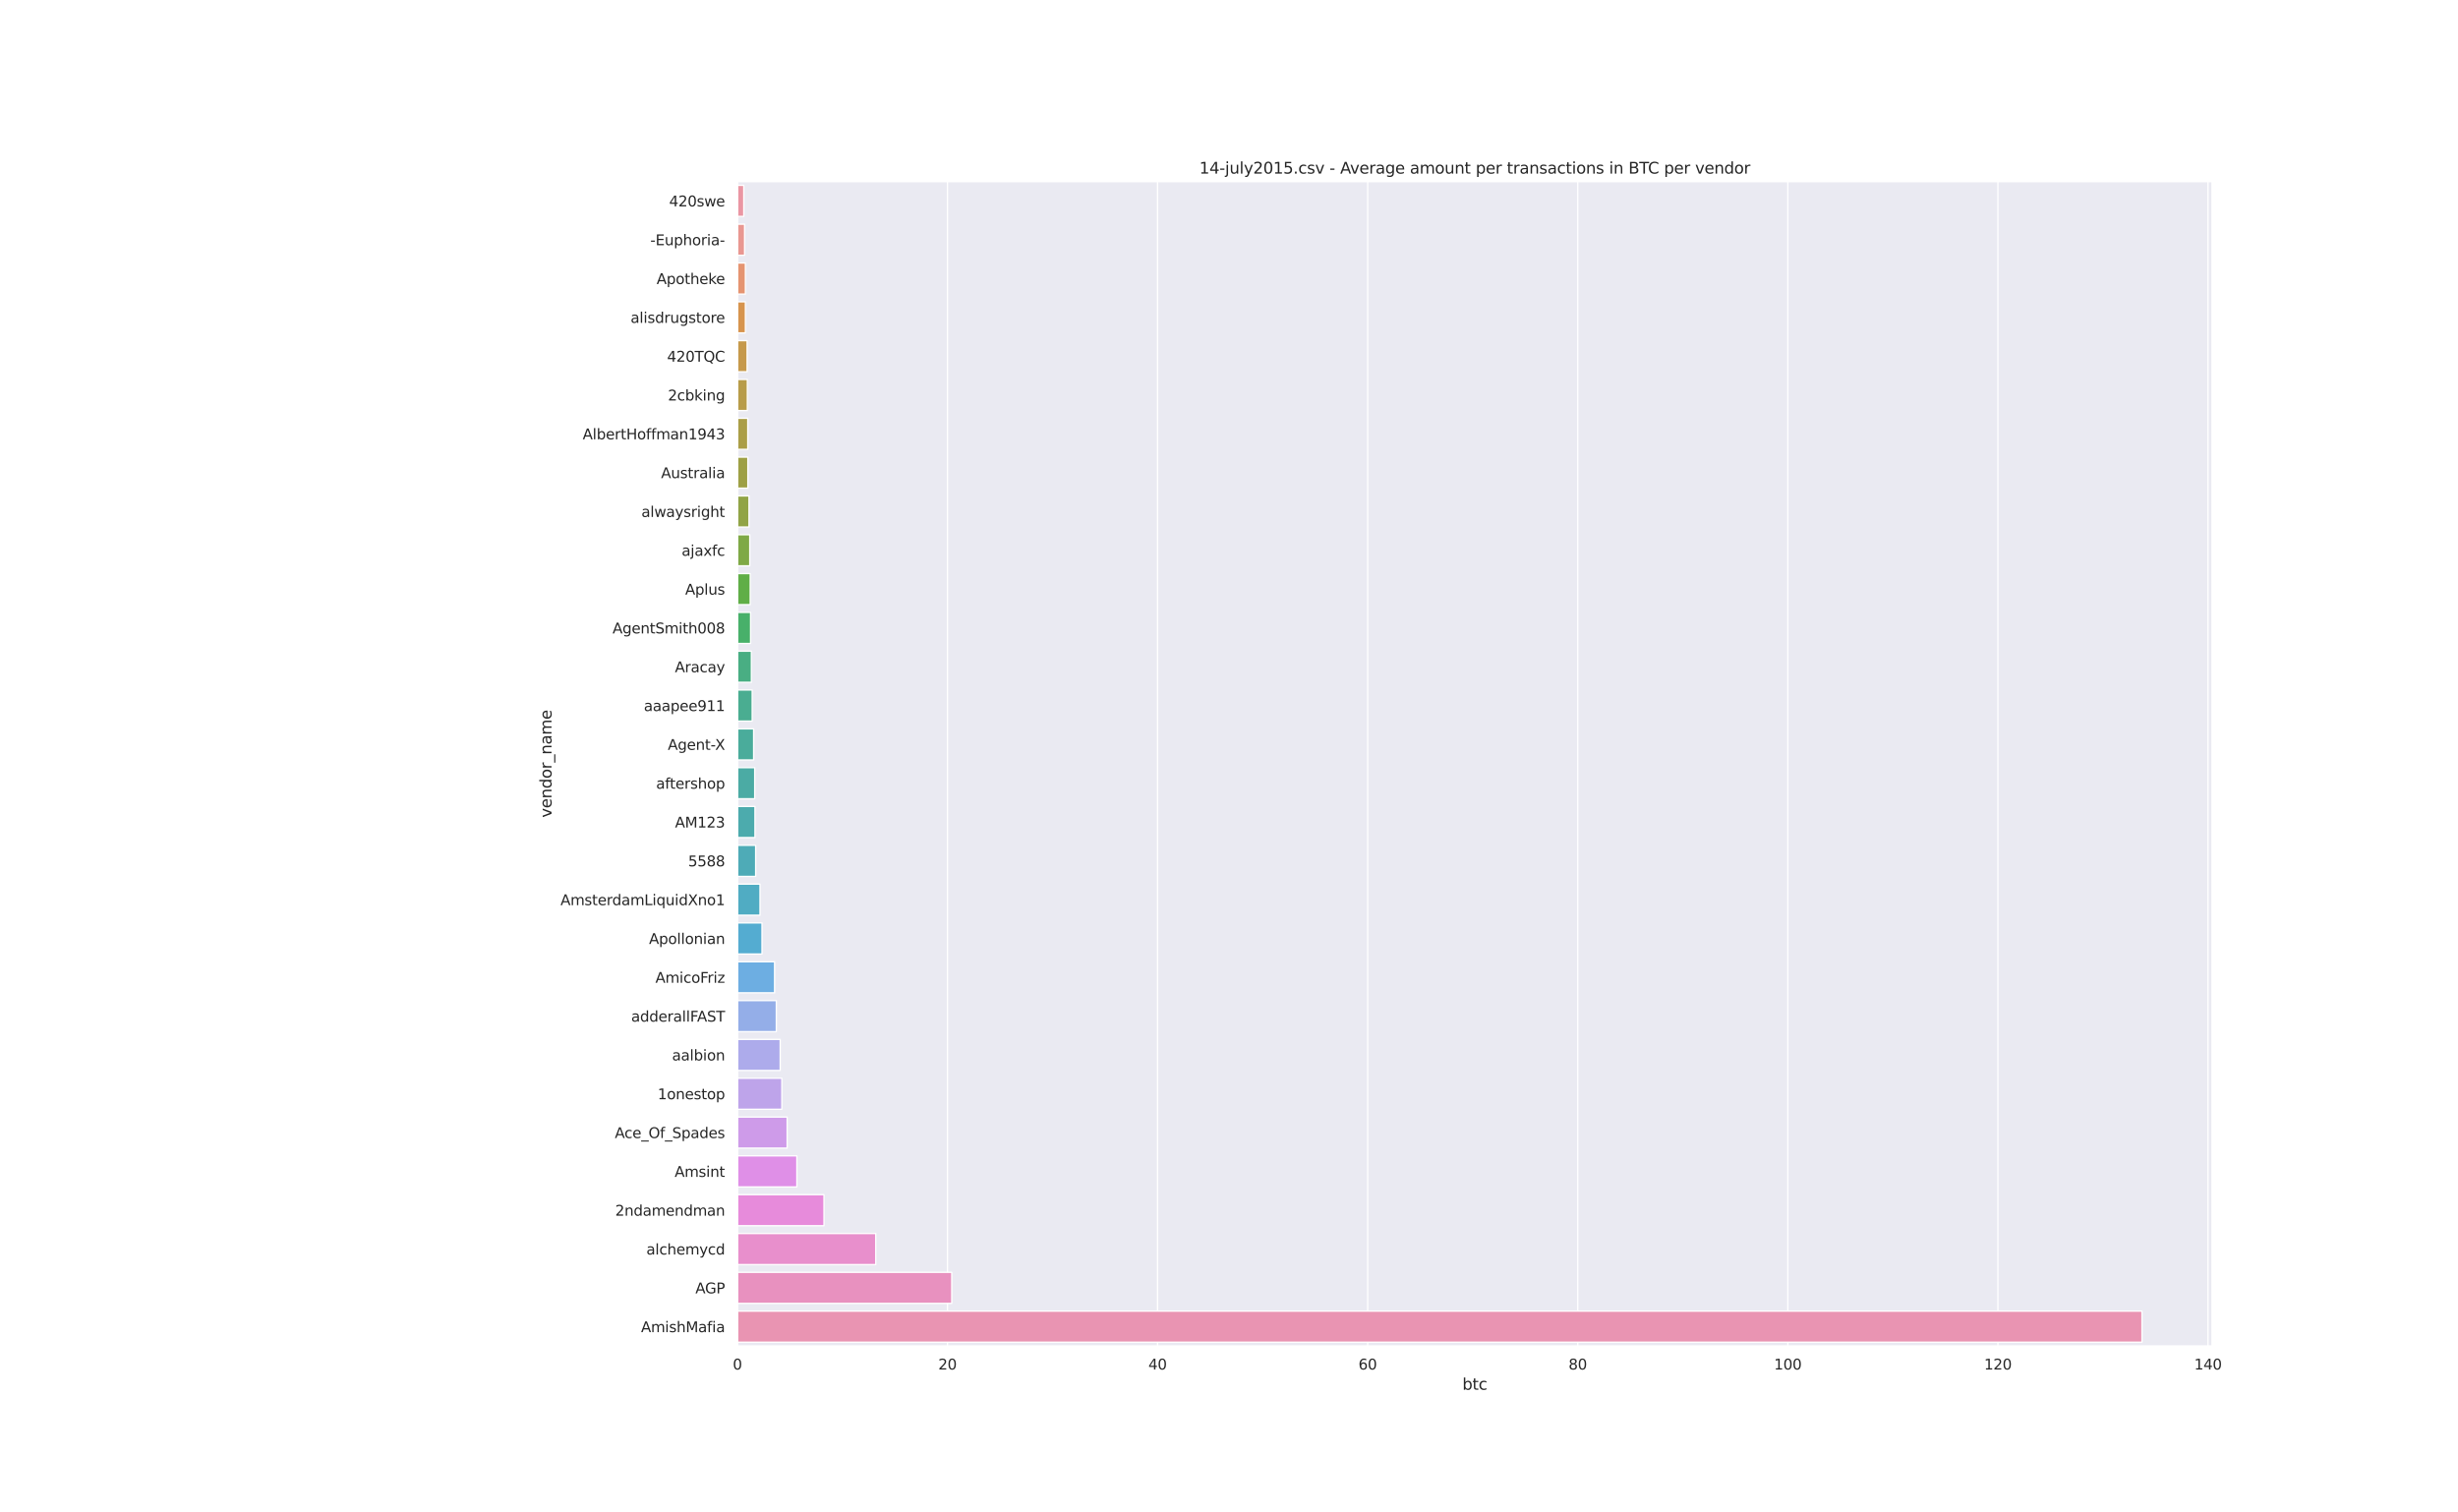 <?xml version="1.0" encoding="utf-8" standalone="no"?>
<!DOCTYPE svg PUBLIC "-//W3C//DTD SVG 1.1//EN"
  "http://www.w3.org/Graphics/SVG/1.1/DTD/svg11.dtd">
<svg height="1152pt" version="1.1" viewBox="0 0 1872 1152" width="1872pt" xmlns="http://www.w3.org/2000/svg" xmlns:xlink="http://www.w3.org/1999/xlink">
 <defs>
  <style type="text/css">*{stroke-linecap:butt;stroke-linejoin:round;}</style>
 </defs>
 <g id="figure_1">
  <g id="patch_1">
   <path d="M 0 1152 
L 1872 1152 
L 1872 0 
L 0 0 
z
" style="fill:#ffffff;"/>
  </g>
  <g id="axes_1">
   <g id="patch_2">
    <path d="M 561.6 1025.28 
L 1684.8 1025.28 
L 1684.8 138.24 
L 561.6 138.24 
z
" style="fill:#eaeaf2;"/>
   </g>
   <g id="matplotlib.axis_1">
    <g id="xtick_1">
     <g id="line2d_1">
      <path clip-path="url(#pe1f7f7bd85)" d="M 561.6 1025.28 
L 561.6 138.24 
" style="fill:none;stroke:#ffffff;stroke-linecap:round;"/>
     </g>
     <g id="text_1">
      <!-- 0 -->
      <g style="fill:#262626;" transform="translate(558.101 1043.138)scale(0.11 -0.11)">
       <defs>
        <path d="M 2034 4250 
Q 1547 4250 1301 3770 
Q 1056 3291 1056 2328 
Q 1056 1369 1301 889 
Q 1547 409 2034 409 
Q 2525 409 2770 889 
Q 3016 1369 3016 2328 
Q 3016 3291 2770 3770 
Q 2525 4250 2034 4250 
z
M 2034 4750 
Q 2819 4750 3233 4129 
Q 3647 3509 3647 2328 
Q 3647 1150 3233 529 
Q 2819 -91 2034 -91 
Q 1250 -91 836 529 
Q 422 1150 422 2328 
Q 422 3509 836 4129 
Q 1250 4750 2034 4750 
z
" id="DejaVuSans-30" transform="scale(0.016)"/>
       </defs>
       <use xlink:href="#DejaVuSans-30"/>
      </g>
     </g>
    </g>
    <g id="xtick_2">
     <g id="line2d_2">
      <path clip-path="url(#pe1f7f7bd85)" d="M 721.601 1025.28 
L 721.601 138.24 
" style="fill:none;stroke:#ffffff;stroke-linecap:round;"/>
     </g>
     <g id="text_2">
      <!-- 20 -->
      <g style="fill:#262626;" transform="translate(714.602 1043.138)scale(0.11 -0.11)">
       <defs>
        <path d="M 1228 531 
L 3431 531 
L 3431 0 
L 469 0 
L 469 531 
Q 828 903 1448 1529 
Q 2069 2156 2228 2338 
Q 2531 2678 2651 2914 
Q 2772 3150 2772 3378 
Q 2772 3750 2511 3984 
Q 2250 4219 1831 4219 
Q 1534 4219 1204 4116 
Q 875 4013 500 3803 
L 500 4441 
Q 881 4594 1212 4672 
Q 1544 4750 1819 4750 
Q 2544 4750 2975 4387 
Q 3406 4025 3406 3419 
Q 3406 3131 3298 2873 
Q 3191 2616 2906 2266 
Q 2828 2175 2409 1742 
Q 1991 1309 1228 531 
z
" id="DejaVuSans-32" transform="scale(0.016)"/>
       </defs>
       <use xlink:href="#DejaVuSans-32"/>
       <use x="63.623" xlink:href="#DejaVuSans-30"/>
      </g>
     </g>
    </g>
    <g id="xtick_3">
     <g id="line2d_3">
      <path clip-path="url(#pe1f7f7bd85)" d="M 881.601 1025.28 
L 881.601 138.24 
" style="fill:none;stroke:#ffffff;stroke-linecap:round;"/>
     </g>
     <g id="text_3">
      <!-- 40 -->
      <g style="fill:#262626;" transform="translate(874.603 1043.138)scale(0.11 -0.11)">
       <defs>
        <path d="M 2419 4116 
L 825 1625 
L 2419 1625 
L 2419 4116 
z
M 2253 4666 
L 3047 4666 
L 3047 1625 
L 3713 1625 
L 3713 1100 
L 3047 1100 
L 3047 0 
L 2419 0 
L 2419 1100 
L 313 1100 
L 313 1709 
L 2253 4666 
z
" id="DejaVuSans-34" transform="scale(0.016)"/>
       </defs>
       <use xlink:href="#DejaVuSans-34"/>
       <use x="63.623" xlink:href="#DejaVuSans-30"/>
      </g>
     </g>
    </g>
    <g id="xtick_4">
     <g id="line2d_4">
      <path clip-path="url(#pe1f7f7bd85)" d="M 1041.602 1025.28 
L 1041.602 138.24 
" style="fill:none;stroke:#ffffff;stroke-linecap:round;"/>
     </g>
     <g id="text_4">
      <!-- 60 -->
      <g style="fill:#262626;" transform="translate(1034.603 1043.138)scale(0.11 -0.11)">
       <defs>
        <path d="M 2113 2584 
Q 1688 2584 1439 2293 
Q 1191 2003 1191 1497 
Q 1191 994 1439 701 
Q 1688 409 2113 409 
Q 2538 409 2786 701 
Q 3034 994 3034 1497 
Q 3034 2003 2786 2293 
Q 2538 2584 2113 2584 
z
M 3366 4563 
L 3366 3988 
Q 3128 4100 2886 4159 
Q 2644 4219 2406 4219 
Q 1781 4219 1451 3797 
Q 1122 3375 1075 2522 
Q 1259 2794 1537 2939 
Q 1816 3084 2150 3084 
Q 2853 3084 3261 2657 
Q 3669 2231 3669 1497 
Q 3669 778 3244 343 
Q 2819 -91 2113 -91 
Q 1303 -91 875 529 
Q 447 1150 447 2328 
Q 447 3434 972 4092 
Q 1497 4750 2381 4750 
Q 2619 4750 2861 4703 
Q 3103 4656 3366 4563 
z
" id="DejaVuSans-36" transform="scale(0.016)"/>
       </defs>
       <use xlink:href="#DejaVuSans-36"/>
       <use x="63.623" xlink:href="#DejaVuSans-30"/>
      </g>
     </g>
    </g>
    <g id="xtick_5">
     <g id="line2d_5">
      <path clip-path="url(#pe1f7f7bd85)" d="M 1201.603 1025.28 
L 1201.603 138.24 
" style="fill:none;stroke:#ffffff;stroke-linecap:round;"/>
     </g>
     <g id="text_5">
      <!-- 80 -->
      <g style="fill:#262626;" transform="translate(1194.604 1043.138)scale(0.11 -0.11)">
       <defs>
        <path d="M 2034 2216 
Q 1584 2216 1326 1975 
Q 1069 1734 1069 1313 
Q 1069 891 1326 650 
Q 1584 409 2034 409 
Q 2484 409 2743 651 
Q 3003 894 3003 1313 
Q 3003 1734 2745 1975 
Q 2488 2216 2034 2216 
z
M 1403 2484 
Q 997 2584 770 2862 
Q 544 3141 544 3541 
Q 544 4100 942 4425 
Q 1341 4750 2034 4750 
Q 2731 4750 3128 4425 
Q 3525 4100 3525 3541 
Q 3525 3141 3298 2862 
Q 3072 2584 2669 2484 
Q 3125 2378 3379 2068 
Q 3634 1759 3634 1313 
Q 3634 634 3220 271 
Q 2806 -91 2034 -91 
Q 1263 -91 848 271 
Q 434 634 434 1313 
Q 434 1759 690 2068 
Q 947 2378 1403 2484 
z
M 1172 3481 
Q 1172 3119 1398 2916 
Q 1625 2713 2034 2713 
Q 2441 2713 2670 2916 
Q 2900 3119 2900 3481 
Q 2900 3844 2670 4047 
Q 2441 4250 2034 4250 
Q 1625 4250 1398 4047 
Q 1172 3844 1172 3481 
z
" id="DejaVuSans-38" transform="scale(0.016)"/>
       </defs>
       <use xlink:href="#DejaVuSans-38"/>
       <use x="63.623" xlink:href="#DejaVuSans-30"/>
      </g>
     </g>
    </g>
    <g id="xtick_6">
     <g id="line2d_6">
      <path clip-path="url(#pe1f7f7bd85)" d="M 1361.604 1025.28 
L 1361.604 138.24 
" style="fill:none;stroke:#ffffff;stroke-linecap:round;"/>
     </g>
     <g id="text_6">
      <!-- 100 -->
      <g style="fill:#262626;" transform="translate(1351.105 1043.138)scale(0.11 -0.11)">
       <defs>
        <path d="M 794 531 
L 1825 531 
L 1825 4091 
L 703 3866 
L 703 4441 
L 1819 4666 
L 2450 4666 
L 2450 531 
L 3481 531 
L 3481 0 
L 794 0 
L 794 531 
z
" id="DejaVuSans-31" transform="scale(0.016)"/>
       </defs>
       <use xlink:href="#DejaVuSans-31"/>
       <use x="63.623" xlink:href="#DejaVuSans-30"/>
       <use x="127.246" xlink:href="#DejaVuSans-30"/>
      </g>
     </g>
    </g>
    <g id="xtick_7">
     <g id="line2d_7">
      <path clip-path="url(#pe1f7f7bd85)" d="M 1521.604 1025.28 
L 1521.604 138.24 
" style="fill:none;stroke:#ffffff;stroke-linecap:round;"/>
     </g>
     <g id="text_7">
      <!-- 120 -->
      <g style="fill:#262626;" transform="translate(1511.106 1043.138)scale(0.11 -0.11)">
       <use xlink:href="#DejaVuSans-31"/>
       <use x="63.623" xlink:href="#DejaVuSans-32"/>
       <use x="127.246" xlink:href="#DejaVuSans-30"/>
      </g>
     </g>
    </g>
    <g id="xtick_8">
     <g id="line2d_8">
      <path clip-path="url(#pe1f7f7bd85)" d="M 1681.605 1025.28 
L 1681.605 138.24 
" style="fill:none;stroke:#ffffff;stroke-linecap:round;"/>
     </g>
     <g id="text_8">
      <!-- 140 -->
      <g style="fill:#262626;" transform="translate(1671.107 1043.138)scale(0.11 -0.11)">
       <use xlink:href="#DejaVuSans-31"/>
       <use x="63.623" xlink:href="#DejaVuSans-34"/>
       <use x="127.246" xlink:href="#DejaVuSans-30"/>
      </g>
     </g>
    </g>
    <g id="text_9">
     <!-- btc -->
     <g style="fill:#262626;" transform="translate(1113.74 1058.544)scale(0.12 -0.12)">
      <defs>
       <path d="M 3116 1747 
Q 3116 2381 2855 2742 
Q 2594 3103 2138 3103 
Q 1681 3103 1420 2742 
Q 1159 2381 1159 1747 
Q 1159 1113 1420 752 
Q 1681 391 2138 391 
Q 2594 391 2855 752 
Q 3116 1113 3116 1747 
z
M 1159 2969 
Q 1341 3281 1617 3432 
Q 1894 3584 2278 3584 
Q 2916 3584 3314 3078 
Q 3713 2572 3713 1747 
Q 3713 922 3314 415 
Q 2916 -91 2278 -91 
Q 1894 -91 1617 61 
Q 1341 213 1159 525 
L 1159 0 
L 581 0 
L 581 4863 
L 1159 4863 
L 1159 2969 
z
" id="DejaVuSans-62" transform="scale(0.016)"/>
       <path d="M 1172 4494 
L 1172 3500 
L 2356 3500 
L 2356 3053 
L 1172 3053 
L 1172 1153 
Q 1172 725 1289 603 
Q 1406 481 1766 481 
L 2356 481 
L 2356 0 
L 1766 0 
Q 1100 0 847 248 
Q 594 497 594 1153 
L 594 3053 
L 172 3053 
L 172 3500 
L 594 3500 
L 594 4494 
L 1172 4494 
z
" id="DejaVuSans-74" transform="scale(0.016)"/>
       <path d="M 3122 3366 
L 3122 2828 
Q 2878 2963 2633 3030 
Q 2388 3097 2138 3097 
Q 1578 3097 1268 2742 
Q 959 2388 959 1747 
Q 959 1106 1268 751 
Q 1578 397 2138 397 
Q 2388 397 2633 464 
Q 2878 531 3122 666 
L 3122 134 
Q 2881 22 2623 -34 
Q 2366 -91 2075 -91 
Q 1284 -91 818 406 
Q 353 903 353 1747 
Q 353 2603 823 3093 
Q 1294 3584 2113 3584 
Q 2378 3584 2631 3529 
Q 2884 3475 3122 3366 
z
" id="DejaVuSans-63" transform="scale(0.016)"/>
      </defs>
      <use xlink:href="#DejaVuSans-62"/>
      <use x="63.477" xlink:href="#DejaVuSans-74"/>
      <use x="102.686" xlink:href="#DejaVuSans-63"/>
     </g>
    </g>
   </g>
   <g id="matplotlib.axis_2">
    <g id="ytick_1">
     <g id="text_10">
      <!-- 420swe -->
      <g style="fill:#262626;" transform="translate(509.609 157.203)scale(0.11 -0.11)">
       <defs>
        <path d="M 2834 3397 
L 2834 2853 
Q 2591 2978 2328 3040 
Q 2066 3103 1784 3103 
Q 1356 3103 1142 2972 
Q 928 2841 928 2578 
Q 928 2378 1081 2264 
Q 1234 2150 1697 2047 
L 1894 2003 
Q 2506 1872 2764 1633 
Q 3022 1394 3022 966 
Q 3022 478 2636 193 
Q 2250 -91 1575 -91 
Q 1294 -91 989 -36 
Q 684 19 347 128 
L 347 722 
Q 666 556 975 473 
Q 1284 391 1588 391 
Q 1994 391 2212 530 
Q 2431 669 2431 922 
Q 2431 1156 2273 1281 
Q 2116 1406 1581 1522 
L 1381 1569 
Q 847 1681 609 1914 
Q 372 2147 372 2553 
Q 372 3047 722 3315 
Q 1072 3584 1716 3584 
Q 2034 3584 2315 3537 
Q 2597 3491 2834 3397 
z
" id="DejaVuSans-73" transform="scale(0.016)"/>
        <path d="M 269 3500 
L 844 3500 
L 1563 769 
L 2278 3500 
L 2956 3500 
L 3675 769 
L 4391 3500 
L 4966 3500 
L 4050 0 
L 3372 0 
L 2619 2869 
L 1863 0 
L 1184 0 
L 269 3500 
z
" id="DejaVuSans-77" transform="scale(0.016)"/>
        <path d="M 3597 1894 
L 3597 1613 
L 953 1613 
Q 991 1019 1311 708 
Q 1631 397 2203 397 
Q 2534 397 2845 478 
Q 3156 559 3463 722 
L 3463 178 
Q 3153 47 2828 -22 
Q 2503 -91 2169 -91 
Q 1331 -91 842 396 
Q 353 884 353 1716 
Q 353 2575 817 3079 
Q 1281 3584 2069 3584 
Q 2775 3584 3186 3129 
Q 3597 2675 3597 1894 
z
M 3022 2063 
Q 3016 2534 2758 2815 
Q 2500 3097 2075 3097 
Q 1594 3097 1305 2825 
Q 1016 2553 972 2059 
L 3022 2063 
z
" id="DejaVuSans-65" transform="scale(0.016)"/>
       </defs>
       <use xlink:href="#DejaVuSans-34"/>
       <use x="63.623" xlink:href="#DejaVuSans-32"/>
       <use x="127.246" xlink:href="#DejaVuSans-30"/>
       <use x="190.869" xlink:href="#DejaVuSans-73"/>
       <use x="242.969" xlink:href="#DejaVuSans-77"/>
       <use x="324.756" xlink:href="#DejaVuSans-65"/>
      </g>
     </g>
    </g>
    <g id="ytick_2">
     <g id="text_11">
      <!-- -Euphoria- -->
      <g style="fill:#262626;" transform="translate(495.237 186.771)scale(0.11 -0.11)">
       <defs>
        <path d="M 313 2009 
L 1997 2009 
L 1997 1497 
L 313 1497 
L 313 2009 
z
" id="DejaVuSans-2d" transform="scale(0.016)"/>
        <path d="M 628 4666 
L 3578 4666 
L 3578 4134 
L 1259 4134 
L 1259 2753 
L 3481 2753 
L 3481 2222 
L 1259 2222 
L 1259 531 
L 3634 531 
L 3634 0 
L 628 0 
L 628 4666 
z
" id="DejaVuSans-45" transform="scale(0.016)"/>
        <path d="M 544 1381 
L 544 3500 
L 1119 3500 
L 1119 1403 
Q 1119 906 1312 657 
Q 1506 409 1894 409 
Q 2359 409 2629 706 
Q 2900 1003 2900 1516 
L 2900 3500 
L 3475 3500 
L 3475 0 
L 2900 0 
L 2900 538 
Q 2691 219 2414 64 
Q 2138 -91 1772 -91 
Q 1169 -91 856 284 
Q 544 659 544 1381 
z
M 1991 3584 
L 1991 3584 
z
" id="DejaVuSans-75" transform="scale(0.016)"/>
        <path d="M 1159 525 
L 1159 -1331 
L 581 -1331 
L 581 3500 
L 1159 3500 
L 1159 2969 
Q 1341 3281 1617 3432 
Q 1894 3584 2278 3584 
Q 2916 3584 3314 3078 
Q 3713 2572 3713 1747 
Q 3713 922 3314 415 
Q 2916 -91 2278 -91 
Q 1894 -91 1617 61 
Q 1341 213 1159 525 
z
M 3116 1747 
Q 3116 2381 2855 2742 
Q 2594 3103 2138 3103 
Q 1681 3103 1420 2742 
Q 1159 2381 1159 1747 
Q 1159 1113 1420 752 
Q 1681 391 2138 391 
Q 2594 391 2855 752 
Q 3116 1113 3116 1747 
z
" id="DejaVuSans-70" transform="scale(0.016)"/>
        <path d="M 3513 2113 
L 3513 0 
L 2938 0 
L 2938 2094 
Q 2938 2591 2744 2837 
Q 2550 3084 2163 3084 
Q 1697 3084 1428 2787 
Q 1159 2491 1159 1978 
L 1159 0 
L 581 0 
L 581 4863 
L 1159 4863 
L 1159 2956 
Q 1366 3272 1645 3428 
Q 1925 3584 2291 3584 
Q 2894 3584 3203 3211 
Q 3513 2838 3513 2113 
z
" id="DejaVuSans-68" transform="scale(0.016)"/>
        <path d="M 1959 3097 
Q 1497 3097 1228 2736 
Q 959 2375 959 1747 
Q 959 1119 1226 758 
Q 1494 397 1959 397 
Q 2419 397 2687 759 
Q 2956 1122 2956 1747 
Q 2956 2369 2687 2733 
Q 2419 3097 1959 3097 
z
M 1959 3584 
Q 2709 3584 3137 3096 
Q 3566 2609 3566 1747 
Q 3566 888 3137 398 
Q 2709 -91 1959 -91 
Q 1206 -91 779 398 
Q 353 888 353 1747 
Q 353 2609 779 3096 
Q 1206 3584 1959 3584 
z
" id="DejaVuSans-6f" transform="scale(0.016)"/>
        <path d="M 2631 2963 
Q 2534 3019 2420 3045 
Q 2306 3072 2169 3072 
Q 1681 3072 1420 2755 
Q 1159 2438 1159 1844 
L 1159 0 
L 581 0 
L 581 3500 
L 1159 3500 
L 1159 2956 
Q 1341 3275 1631 3429 
Q 1922 3584 2338 3584 
Q 2397 3584 2469 3576 
Q 2541 3569 2628 3553 
L 2631 2963 
z
" id="DejaVuSans-72" transform="scale(0.016)"/>
        <path d="M 603 3500 
L 1178 3500 
L 1178 0 
L 603 0 
L 603 3500 
z
M 603 4863 
L 1178 4863 
L 1178 4134 
L 603 4134 
L 603 4863 
z
" id="DejaVuSans-69" transform="scale(0.016)"/>
        <path d="M 2194 1759 
Q 1497 1759 1228 1600 
Q 959 1441 959 1056 
Q 959 750 1161 570 
Q 1363 391 1709 391 
Q 2188 391 2477 730 
Q 2766 1069 2766 1631 
L 2766 1759 
L 2194 1759 
z
M 3341 1997 
L 3341 0 
L 2766 0 
L 2766 531 
Q 2569 213 2275 61 
Q 1981 -91 1556 -91 
Q 1019 -91 701 211 
Q 384 513 384 1019 
Q 384 1609 779 1909 
Q 1175 2209 1959 2209 
L 2766 2209 
L 2766 2266 
Q 2766 2663 2505 2880 
Q 2244 3097 1772 3097 
Q 1472 3097 1187 3025 
Q 903 2953 641 2809 
L 641 3341 
Q 956 3463 1253 3523 
Q 1550 3584 1831 3584 
Q 2591 3584 2966 3190 
Q 3341 2797 3341 1997 
z
" id="DejaVuSans-61" transform="scale(0.016)"/>
       </defs>
       <use xlink:href="#DejaVuSans-2d"/>
       <use x="36.084" xlink:href="#DejaVuSans-45"/>
       <use x="99.268" xlink:href="#DejaVuSans-75"/>
       <use x="162.646" xlink:href="#DejaVuSans-70"/>
       <use x="226.123" xlink:href="#DejaVuSans-68"/>
       <use x="289.502" xlink:href="#DejaVuSans-6f"/>
       <use x="350.684" xlink:href="#DejaVuSans-72"/>
       <use x="391.797" xlink:href="#DejaVuSans-69"/>
       <use x="419.58" xlink:href="#DejaVuSans-61"/>
       <use x="480.859" xlink:href="#DejaVuSans-2d"/>
      </g>
     </g>
    </g>
    <g id="ytick_3">
     <g id="text_12">
      <!-- Apotheke -->
      <g style="fill:#262626;" transform="translate(500.07 216.339)scale(0.11 -0.11)">
       <defs>
        <path d="M 2188 4044 
L 1331 1722 
L 3047 1722 
L 2188 4044 
z
M 1831 4666 
L 2547 4666 
L 4325 0 
L 3669 0 
L 3244 1197 
L 1141 1197 
L 716 0 
L 50 0 
L 1831 4666 
z
" id="DejaVuSans-41" transform="scale(0.016)"/>
        <path d="M 581 4863 
L 1159 4863 
L 1159 1991 
L 2875 3500 
L 3609 3500 
L 1753 1863 
L 3688 0 
L 2938 0 
L 1159 1709 
L 1159 0 
L 581 0 
L 581 4863 
z
" id="DejaVuSans-6b" transform="scale(0.016)"/>
       </defs>
       <use xlink:href="#DejaVuSans-41"/>
       <use x="68.408" xlink:href="#DejaVuSans-70"/>
       <use x="131.885" xlink:href="#DejaVuSans-6f"/>
       <use x="193.066" xlink:href="#DejaVuSans-74"/>
       <use x="232.275" xlink:href="#DejaVuSans-68"/>
       <use x="295.654" xlink:href="#DejaVuSans-65"/>
       <use x="357.178" xlink:href="#DejaVuSans-6b"/>
       <use x="411.463" xlink:href="#DejaVuSans-65"/>
      </g>
     </g>
    </g>
    <g id="ytick_4">
     <g id="text_13">
      <!-- alisdrugstore -->
      <g style="fill:#262626;" transform="translate(480.241 245.907)scale(0.11 -0.11)">
       <defs>
        <path d="M 603 4863 
L 1178 4863 
L 1178 0 
L 603 0 
L 603 4863 
z
" id="DejaVuSans-6c" transform="scale(0.016)"/>
        <path d="M 2906 2969 
L 2906 4863 
L 3481 4863 
L 3481 0 
L 2906 0 
L 2906 525 
Q 2725 213 2448 61 
Q 2172 -91 1784 -91 
Q 1150 -91 751 415 
Q 353 922 353 1747 
Q 353 2572 751 3078 
Q 1150 3584 1784 3584 
Q 2172 3584 2448 3432 
Q 2725 3281 2906 2969 
z
M 947 1747 
Q 947 1113 1208 752 
Q 1469 391 1925 391 
Q 2381 391 2643 752 
Q 2906 1113 2906 1747 
Q 2906 2381 2643 2742 
Q 2381 3103 1925 3103 
Q 1469 3103 1208 2742 
Q 947 2381 947 1747 
z
" id="DejaVuSans-64" transform="scale(0.016)"/>
        <path d="M 2906 1791 
Q 2906 2416 2648 2759 
Q 2391 3103 1925 3103 
Q 1463 3103 1205 2759 
Q 947 2416 947 1791 
Q 947 1169 1205 825 
Q 1463 481 1925 481 
Q 2391 481 2648 825 
Q 2906 1169 2906 1791 
z
M 3481 434 
Q 3481 -459 3084 -895 
Q 2688 -1331 1869 -1331 
Q 1566 -1331 1297 -1286 
Q 1028 -1241 775 -1147 
L 775 -588 
Q 1028 -725 1275 -790 
Q 1522 -856 1778 -856 
Q 2344 -856 2625 -561 
Q 2906 -266 2906 331 
L 2906 616 
Q 2728 306 2450 153 
Q 2172 0 1784 0 
Q 1141 0 747 490 
Q 353 981 353 1791 
Q 353 2603 747 3093 
Q 1141 3584 1784 3584 
Q 2172 3584 2450 3431 
Q 2728 3278 2906 2969 
L 2906 3500 
L 3481 3500 
L 3481 434 
z
" id="DejaVuSans-67" transform="scale(0.016)"/>
       </defs>
       <use xlink:href="#DejaVuSans-61"/>
       <use x="61.279" xlink:href="#DejaVuSans-6c"/>
       <use x="89.062" xlink:href="#DejaVuSans-69"/>
       <use x="116.846" xlink:href="#DejaVuSans-73"/>
       <use x="168.945" xlink:href="#DejaVuSans-64"/>
       <use x="232.422" xlink:href="#DejaVuSans-72"/>
       <use x="273.535" xlink:href="#DejaVuSans-75"/>
       <use x="336.914" xlink:href="#DejaVuSans-67"/>
       <use x="400.391" xlink:href="#DejaVuSans-73"/>
       <use x="452.49" xlink:href="#DejaVuSans-74"/>
       <use x="491.699" xlink:href="#DejaVuSans-6f"/>
       <use x="552.881" xlink:href="#DejaVuSans-72"/>
       <use x="591.744" xlink:href="#DejaVuSans-65"/>
      </g>
     </g>
    </g>
    <g id="ytick_5">
     <g id="text_14">
      <!-- 420TQC -->
      <g style="fill:#262626;" transform="translate(508.045 275.475)scale(0.11 -0.11)">
       <defs>
        <path d="M -19 4666 
L 3928 4666 
L 3928 4134 
L 2272 4134 
L 2272 0 
L 1638 0 
L 1638 4134 
L -19 4134 
L -19 4666 
z
" id="DejaVuSans-54" transform="scale(0.016)"/>
        <path d="M 2522 4238 
Q 1834 4238 1429 3725 
Q 1025 3213 1025 2328 
Q 1025 1447 1429 934 
Q 1834 422 2522 422 
Q 3209 422 3611 934 
Q 4013 1447 4013 2328 
Q 4013 3213 3611 3725 
Q 3209 4238 2522 4238 
z
M 3406 84 
L 4238 -825 
L 3475 -825 
L 2784 -78 
Q 2681 -84 2626 -87 
Q 2572 -91 2522 -91 
Q 1538 -91 948 567 
Q 359 1225 359 2328 
Q 359 3434 948 4092 
Q 1538 4750 2522 4750 
Q 3503 4750 4090 4092 
Q 4678 3434 4678 2328 
Q 4678 1516 4351 937 
Q 4025 359 3406 84 
z
" id="DejaVuSans-51" transform="scale(0.016)"/>
        <path d="M 4122 4306 
L 4122 3641 
Q 3803 3938 3442 4084 
Q 3081 4231 2675 4231 
Q 1875 4231 1450 3742 
Q 1025 3253 1025 2328 
Q 1025 1406 1450 917 
Q 1875 428 2675 428 
Q 3081 428 3442 575 
Q 3803 722 4122 1019 
L 4122 359 
Q 3791 134 3420 21 
Q 3050 -91 2638 -91 
Q 1578 -91 968 557 
Q 359 1206 359 2328 
Q 359 3453 968 4101 
Q 1578 4750 2638 4750 
Q 3056 4750 3426 4639 
Q 3797 4528 4122 4306 
z
" id="DejaVuSans-43" transform="scale(0.016)"/>
       </defs>
       <use xlink:href="#DejaVuSans-34"/>
       <use x="63.623" xlink:href="#DejaVuSans-32"/>
       <use x="127.246" xlink:href="#DejaVuSans-30"/>
       <use x="190.869" xlink:href="#DejaVuSans-54"/>
       <use x="251.953" xlink:href="#DejaVuSans-51"/>
       <use x="330.664" xlink:href="#DejaVuSans-43"/>
      </g>
     </g>
    </g>
    <g id="ytick_6">
     <g id="text_15">
      <!-- 2cbking -->
      <g style="fill:#262626;" transform="translate(508.69 305.043)scale(0.11 -0.11)">
       <defs>
        <path d="M 3513 2113 
L 3513 0 
L 2938 0 
L 2938 2094 
Q 2938 2591 2744 2837 
Q 2550 3084 2163 3084 
Q 1697 3084 1428 2787 
Q 1159 2491 1159 1978 
L 1159 0 
L 581 0 
L 581 3500 
L 1159 3500 
L 1159 2956 
Q 1366 3272 1645 3428 
Q 1925 3584 2291 3584 
Q 2894 3584 3203 3211 
Q 3513 2838 3513 2113 
z
" id="DejaVuSans-6e" transform="scale(0.016)"/>
       </defs>
       <use xlink:href="#DejaVuSans-32"/>
       <use x="63.623" xlink:href="#DejaVuSans-63"/>
       <use x="118.604" xlink:href="#DejaVuSans-62"/>
       <use x="182.08" xlink:href="#DejaVuSans-6b"/>
       <use x="239.99" xlink:href="#DejaVuSans-69"/>
       <use x="267.773" xlink:href="#DejaVuSans-6e"/>
       <use x="331.152" xlink:href="#DejaVuSans-67"/>
      </g>
     </g>
    </g>
    <g id="ytick_7">
     <g id="text_16">
      <!-- AlbertHoffman1943 -->
      <g style="fill:#262626;" transform="translate(443.764 334.611)scale(0.11 -0.11)">
       <defs>
        <path d="M 628 4666 
L 1259 4666 
L 1259 2753 
L 3553 2753 
L 3553 4666 
L 4184 4666 
L 4184 0 
L 3553 0 
L 3553 2222 
L 1259 2222 
L 1259 0 
L 628 0 
L 628 4666 
z
" id="DejaVuSans-48" transform="scale(0.016)"/>
        <path d="M 2375 4863 
L 2375 4384 
L 1825 4384 
Q 1516 4384 1395 4259 
Q 1275 4134 1275 3809 
L 1275 3500 
L 2222 3500 
L 2222 3053 
L 1275 3053 
L 1275 0 
L 697 0 
L 697 3053 
L 147 3053 
L 147 3500 
L 697 3500 
L 697 3744 
Q 697 4328 969 4595 
Q 1241 4863 1831 4863 
L 2375 4863 
z
" id="DejaVuSans-66" transform="scale(0.016)"/>
        <path d="M 3328 2828 
Q 3544 3216 3844 3400 
Q 4144 3584 4550 3584 
Q 5097 3584 5394 3201 
Q 5691 2819 5691 2113 
L 5691 0 
L 5113 0 
L 5113 2094 
Q 5113 2597 4934 2840 
Q 4756 3084 4391 3084 
Q 3944 3084 3684 2787 
Q 3425 2491 3425 1978 
L 3425 0 
L 2847 0 
L 2847 2094 
Q 2847 2600 2669 2842 
Q 2491 3084 2119 3084 
Q 1678 3084 1418 2786 
Q 1159 2488 1159 1978 
L 1159 0 
L 581 0 
L 581 3500 
L 1159 3500 
L 1159 2956 
Q 1356 3278 1631 3431 
Q 1906 3584 2284 3584 
Q 2666 3584 2933 3390 
Q 3200 3197 3328 2828 
z
" id="DejaVuSans-6d" transform="scale(0.016)"/>
        <path d="M 703 97 
L 703 672 
Q 941 559 1184 500 
Q 1428 441 1663 441 
Q 2288 441 2617 861 
Q 2947 1281 2994 2138 
Q 2813 1869 2534 1725 
Q 2256 1581 1919 1581 
Q 1219 1581 811 2004 
Q 403 2428 403 3163 
Q 403 3881 828 4315 
Q 1253 4750 1959 4750 
Q 2769 4750 3195 4129 
Q 3622 3509 3622 2328 
Q 3622 1225 3098 567 
Q 2575 -91 1691 -91 
Q 1453 -91 1209 -44 
Q 966 3 703 97 
z
M 1959 2075 
Q 2384 2075 2632 2365 
Q 2881 2656 2881 3163 
Q 2881 3666 2632 3958 
Q 2384 4250 1959 4250 
Q 1534 4250 1286 3958 
Q 1038 3666 1038 3163 
Q 1038 2656 1286 2365 
Q 1534 2075 1959 2075 
z
" id="DejaVuSans-39" transform="scale(0.016)"/>
        <path d="M 2597 2516 
Q 3050 2419 3304 2112 
Q 3559 1806 3559 1356 
Q 3559 666 3084 287 
Q 2609 -91 1734 -91 
Q 1441 -91 1130 -33 
Q 819 25 488 141 
L 488 750 
Q 750 597 1062 519 
Q 1375 441 1716 441 
Q 2309 441 2620 675 
Q 2931 909 2931 1356 
Q 2931 1769 2642 2001 
Q 2353 2234 1838 2234 
L 1294 2234 
L 1294 2753 
L 1863 2753 
Q 2328 2753 2575 2939 
Q 2822 3125 2822 3475 
Q 2822 3834 2567 4026 
Q 2313 4219 1838 4219 
Q 1578 4219 1281 4162 
Q 984 4106 628 3988 
L 628 4550 
Q 988 4650 1302 4700 
Q 1616 4750 1894 4750 
Q 2613 4750 3031 4423 
Q 3450 4097 3450 3541 
Q 3450 3153 3228 2886 
Q 3006 2619 2597 2516 
z
" id="DejaVuSans-33" transform="scale(0.016)"/>
       </defs>
       <use xlink:href="#DejaVuSans-41"/>
       <use x="68.408" xlink:href="#DejaVuSans-6c"/>
       <use x="96.191" xlink:href="#DejaVuSans-62"/>
       <use x="159.668" xlink:href="#DejaVuSans-65"/>
       <use x="221.191" xlink:href="#DejaVuSans-72"/>
       <use x="262.305" xlink:href="#DejaVuSans-74"/>
       <use x="301.514" xlink:href="#DejaVuSans-48"/>
       <use x="376.709" xlink:href="#DejaVuSans-6f"/>
       <use x="437.891" xlink:href="#DejaVuSans-66"/>
       <use x="473.096" xlink:href="#DejaVuSans-66"/>
       <use x="508.301" xlink:href="#DejaVuSans-6d"/>
       <use x="605.713" xlink:href="#DejaVuSans-61"/>
       <use x="666.992" xlink:href="#DejaVuSans-6e"/>
       <use x="730.371" xlink:href="#DejaVuSans-31"/>
       <use x="793.994" xlink:href="#DejaVuSans-39"/>
       <use x="857.617" xlink:href="#DejaVuSans-34"/>
       <use x="921.24" xlink:href="#DejaVuSans-33"/>
      </g>
     </g>
    </g>
    <g id="ytick_8">
     <g id="text_17">
      <!--  Australia -->
      <g style="fill:#262626;" transform="translate(499.95 364.179)scale(0.11 -0.11)">
       <defs>
        <path id="DejaVuSans-20" transform="scale(0.016)"/>
       </defs>
       <use xlink:href="#DejaVuSans-20"/>
       <use x="31.787" xlink:href="#DejaVuSans-41"/>
       <use x="100.195" xlink:href="#DejaVuSans-75"/>
       <use x="163.574" xlink:href="#DejaVuSans-73"/>
       <use x="215.674" xlink:href="#DejaVuSans-74"/>
       <use x="254.883" xlink:href="#DejaVuSans-72"/>
       <use x="295.996" xlink:href="#DejaVuSans-61"/>
       <use x="357.275" xlink:href="#DejaVuSans-6c"/>
       <use x="385.059" xlink:href="#DejaVuSans-69"/>
       <use x="412.842" xlink:href="#DejaVuSans-61"/>
      </g>
     </g>
    </g>
    <g id="ytick_9">
     <g id="text_18">
      <!-- alwaysright -->
      <g style="fill:#262626;" transform="translate(488.48 393.747)scale(0.11 -0.11)">
       <defs>
        <path d="M 2059 -325 
Q 1816 -950 1584 -1140 
Q 1353 -1331 966 -1331 
L 506 -1331 
L 506 -850 
L 844 -850 
Q 1081 -850 1212 -737 
Q 1344 -625 1503 -206 
L 1606 56 
L 191 3500 
L 800 3500 
L 1894 763 
L 2988 3500 
L 3597 3500 
L 2059 -325 
z
" id="DejaVuSans-79" transform="scale(0.016)"/>
       </defs>
       <use xlink:href="#DejaVuSans-61"/>
       <use x="61.279" xlink:href="#DejaVuSans-6c"/>
       <use x="89.062" xlink:href="#DejaVuSans-77"/>
       <use x="170.85" xlink:href="#DejaVuSans-61"/>
       <use x="232.129" xlink:href="#DejaVuSans-79"/>
       <use x="291.309" xlink:href="#DejaVuSans-73"/>
       <use x="343.408" xlink:href="#DejaVuSans-72"/>
       <use x="384.521" xlink:href="#DejaVuSans-69"/>
       <use x="412.305" xlink:href="#DejaVuSans-67"/>
       <use x="475.781" xlink:href="#DejaVuSans-68"/>
       <use x="539.16" xlink:href="#DejaVuSans-74"/>
      </g>
     </g>
    </g>
    <g id="ytick_10">
     <g id="text_19">
      <!-- ajaxfc -->
      <g style="fill:#262626;" transform="translate(519.131 423.315)scale(0.11 -0.11)">
       <defs>
        <path d="M 603 3500 
L 1178 3500 
L 1178 -63 
Q 1178 -731 923 -1031 
Q 669 -1331 103 -1331 
L -116 -1331 
L -116 -844 
L 38 -844 
Q 366 -844 484 -692 
Q 603 -541 603 -63 
L 603 3500 
z
M 603 4863 
L 1178 4863 
L 1178 4134 
L 603 4134 
L 603 4863 
z
" id="DejaVuSans-6a" transform="scale(0.016)"/>
        <path d="M 3513 3500 
L 2247 1797 
L 3578 0 
L 2900 0 
L 1881 1375 
L 863 0 
L 184 0 
L 1544 1831 
L 300 3500 
L 978 3500 
L 1906 2253 
L 2834 3500 
L 3513 3500 
z
" id="DejaVuSans-78" transform="scale(0.016)"/>
       </defs>
       <use xlink:href="#DejaVuSans-61"/>
       <use x="61.279" xlink:href="#DejaVuSans-6a"/>
       <use x="89.062" xlink:href="#DejaVuSans-61"/>
       <use x="150.342" xlink:href="#DejaVuSans-78"/>
       <use x="209.521" xlink:href="#DejaVuSans-66"/>
       <use x="244.727" xlink:href="#DejaVuSans-63"/>
      </g>
     </g>
    </g>
    <g id="ytick_11">
     <g id="text_20">
      <!-- Aplus -->
      <g style="fill:#262626;" transform="translate(521.835 452.883)scale(0.11 -0.11)">
       <use xlink:href="#DejaVuSans-41"/>
       <use x="68.408" xlink:href="#DejaVuSans-70"/>
       <use x="131.885" xlink:href="#DejaVuSans-6c"/>
       <use x="159.668" xlink:href="#DejaVuSans-75"/>
       <use x="223.047" xlink:href="#DejaVuSans-73"/>
      </g>
     </g>
    </g>
    <g id="ytick_12">
     <g id="text_21">
      <!-- AgentSmith008 -->
      <g style="fill:#262626;" transform="translate(466.506 482.451)scale(0.11 -0.11)">
       <defs>
        <path d="M 3425 4513 
L 3425 3897 
Q 3066 4069 2747 4153 
Q 2428 4238 2131 4238 
Q 1616 4238 1336 4038 
Q 1056 3838 1056 3469 
Q 1056 3159 1242 3001 
Q 1428 2844 1947 2747 
L 2328 2669 
Q 3034 2534 3370 2195 
Q 3706 1856 3706 1288 
Q 3706 609 3251 259 
Q 2797 -91 1919 -91 
Q 1588 -91 1214 -16 
Q 841 59 441 206 
L 441 856 
Q 825 641 1194 531 
Q 1563 422 1919 422 
Q 2459 422 2753 634 
Q 3047 847 3047 1241 
Q 3047 1584 2836 1778 
Q 2625 1972 2144 2069 
L 1759 2144 
Q 1053 2284 737 2584 
Q 422 2884 422 3419 
Q 422 4038 858 4394 
Q 1294 4750 2059 4750 
Q 2388 4750 2728 4690 
Q 3069 4631 3425 4513 
z
" id="DejaVuSans-53" transform="scale(0.016)"/>
       </defs>
       <use xlink:href="#DejaVuSans-41"/>
       <use x="68.408" xlink:href="#DejaVuSans-67"/>
       <use x="131.885" xlink:href="#DejaVuSans-65"/>
       <use x="193.408" xlink:href="#DejaVuSans-6e"/>
       <use x="256.787" xlink:href="#DejaVuSans-74"/>
       <use x="295.996" xlink:href="#DejaVuSans-53"/>
       <use x="359.473" xlink:href="#DejaVuSans-6d"/>
       <use x="456.885" xlink:href="#DejaVuSans-69"/>
       <use x="484.668" xlink:href="#DejaVuSans-74"/>
       <use x="523.877" xlink:href="#DejaVuSans-68"/>
       <use x="587.256" xlink:href="#DejaVuSans-30"/>
       <use x="650.879" xlink:href="#DejaVuSans-30"/>
       <use x="714.502" xlink:href="#DejaVuSans-38"/>
      </g>
     </g>
    </g>
    <g id="ytick_13">
     <g id="text_22">
      <!-- Aracay -->
      <g style="fill:#262626;" transform="translate(514.013 512.019)scale(0.11 -0.11)">
       <use xlink:href="#DejaVuSans-41"/>
       <use x="68.408" xlink:href="#DejaVuSans-72"/>
       <use x="109.521" xlink:href="#DejaVuSans-61"/>
       <use x="170.801" xlink:href="#DejaVuSans-63"/>
       <use x="225.781" xlink:href="#DejaVuSans-61"/>
       <use x="287.061" xlink:href="#DejaVuSans-79"/>
      </g>
     </g>
    </g>
    <g id="ytick_14">
     <g id="text_23">
      <!-- aaapee911 -->
      <g style="fill:#262626;" transform="translate(490.361 541.587)scale(0.11 -0.11)">
       <use xlink:href="#DejaVuSans-61"/>
       <use x="61.279" xlink:href="#DejaVuSans-61"/>
       <use x="122.559" xlink:href="#DejaVuSans-61"/>
       <use x="183.838" xlink:href="#DejaVuSans-70"/>
       <use x="247.314" xlink:href="#DejaVuSans-65"/>
       <use x="308.838" xlink:href="#DejaVuSans-65"/>
       <use x="370.361" xlink:href="#DejaVuSans-39"/>
       <use x="433.984" xlink:href="#DejaVuSans-31"/>
       <use x="497.607" xlink:href="#DejaVuSans-31"/>
      </g>
     </g>
    </g>
    <g id="ytick_15">
     <g id="text_24">
      <!-- Agent-X -->
      <g style="fill:#262626;" transform="translate(508.586 571.155)scale(0.11 -0.11)">
       <defs>
        <path d="M 403 4666 
L 1081 4666 
L 2241 2931 
L 3406 4666 
L 4084 4666 
L 2584 2425 
L 4184 0 
L 3506 0 
L 2194 1984 
L 872 0 
L 191 0 
L 1856 2491 
L 403 4666 
z
" id="DejaVuSans-58" transform="scale(0.016)"/>
       </defs>
       <use xlink:href="#DejaVuSans-41"/>
       <use x="68.408" xlink:href="#DejaVuSans-67"/>
       <use x="131.885" xlink:href="#DejaVuSans-65"/>
       <use x="193.408" xlink:href="#DejaVuSans-6e"/>
       <use x="256.787" xlink:href="#DejaVuSans-74"/>
       <use x="295.996" xlink:href="#DejaVuSans-2d"/>
       <use x="327.08" xlink:href="#DejaVuSans-58"/>
      </g>
     </g>
    </g>
    <g id="ytick_16">
     <g id="text_25">
      <!-- aftershop -->
      <g style="fill:#262626;" transform="translate(499.661 600.723)scale(0.11 -0.11)">
       <use xlink:href="#DejaVuSans-61"/>
       <use x="61.279" xlink:href="#DejaVuSans-66"/>
       <use x="94.734" xlink:href="#DejaVuSans-74"/>
       <use x="133.943" xlink:href="#DejaVuSans-65"/>
       <use x="195.467" xlink:href="#DejaVuSans-72"/>
       <use x="236.58" xlink:href="#DejaVuSans-73"/>
       <use x="288.68" xlink:href="#DejaVuSans-68"/>
       <use x="352.059" xlink:href="#DejaVuSans-6f"/>
       <use x="413.24" xlink:href="#DejaVuSans-70"/>
      </g>
     </g>
    </g>
    <g id="ytick_17">
     <g id="text_26">
      <!-- AM123 -->
      <g style="fill:#262626;" transform="translate(514.088 630.291)scale(0.11 -0.11)">
       <defs>
        <path d="M 628 4666 
L 1569 4666 
L 2759 1491 
L 3956 4666 
L 4897 4666 
L 4897 0 
L 4281 0 
L 4281 4097 
L 3078 897 
L 2444 897 
L 1241 4097 
L 1241 0 
L 628 0 
L 628 4666 
z
" id="DejaVuSans-4d" transform="scale(0.016)"/>
       </defs>
       <use xlink:href="#DejaVuSans-41"/>
       <use x="68.408" xlink:href="#DejaVuSans-4d"/>
       <use x="154.688" xlink:href="#DejaVuSans-31"/>
       <use x="218.311" xlink:href="#DejaVuSans-32"/>
       <use x="281.934" xlink:href="#DejaVuSans-33"/>
      </g>
     </g>
    </g>
    <g id="ytick_18">
     <g id="text_27">
      <!-- 5588 -->
      <g style="fill:#262626;" transform="translate(524.105 659.859)scale(0.11 -0.11)">
       <defs>
        <path d="M 691 4666 
L 3169 4666 
L 3169 4134 
L 1269 4134 
L 1269 2991 
Q 1406 3038 1543 3061 
Q 1681 3084 1819 3084 
Q 2600 3084 3056 2656 
Q 3513 2228 3513 1497 
Q 3513 744 3044 326 
Q 2575 -91 1722 -91 
Q 1428 -91 1123 -41 
Q 819 9 494 109 
L 494 744 
Q 775 591 1075 516 
Q 1375 441 1709 441 
Q 2250 441 2565 725 
Q 2881 1009 2881 1497 
Q 2881 1984 2565 2268 
Q 2250 2553 1709 2553 
Q 1456 2553 1204 2497 
Q 953 2441 691 2322 
L 691 4666 
z
" id="DejaVuSans-35" transform="scale(0.016)"/>
       </defs>
       <use xlink:href="#DejaVuSans-35"/>
       <use x="63.623" xlink:href="#DejaVuSans-35"/>
       <use x="127.246" xlink:href="#DejaVuSans-38"/>
       <use x="190.869" xlink:href="#DejaVuSans-38"/>
      </g>
     </g>
    </g>
    <g id="ytick_19">
     <g id="text_28">
      <!-- AmsterdamLiquidXno1 -->
      <g style="fill:#262626;" transform="translate(426.867 689.427)scale(0.11 -0.11)">
       <defs>
        <path d="M 628 4666 
L 1259 4666 
L 1259 531 
L 3531 531 
L 3531 0 
L 628 0 
L 628 4666 
z
" id="DejaVuSans-4c" transform="scale(0.016)"/>
        <path d="M 947 1747 
Q 947 1113 1208 752 
Q 1469 391 1925 391 
Q 2381 391 2643 752 
Q 2906 1113 2906 1747 
Q 2906 2381 2643 2742 
Q 2381 3103 1925 3103 
Q 1469 3103 1208 2742 
Q 947 2381 947 1747 
z
M 2906 525 
Q 2725 213 2448 61 
Q 2172 -91 1784 -91 
Q 1150 -91 751 415 
Q 353 922 353 1747 
Q 353 2572 751 3078 
Q 1150 3584 1784 3584 
Q 2172 3584 2448 3432 
Q 2725 3281 2906 2969 
L 2906 3500 
L 3481 3500 
L 3481 -1331 
L 2906 -1331 
L 2906 525 
z
" id="DejaVuSans-71" transform="scale(0.016)"/>
       </defs>
       <use xlink:href="#DejaVuSans-41"/>
       <use x="68.408" xlink:href="#DejaVuSans-6d"/>
       <use x="165.82" xlink:href="#DejaVuSans-73"/>
       <use x="217.92" xlink:href="#DejaVuSans-74"/>
       <use x="257.129" xlink:href="#DejaVuSans-65"/>
       <use x="318.652" xlink:href="#DejaVuSans-72"/>
       <use x="358.016" xlink:href="#DejaVuSans-64"/>
       <use x="421.492" xlink:href="#DejaVuSans-61"/>
       <use x="482.771" xlink:href="#DejaVuSans-6d"/>
       <use x="580.184" xlink:href="#DejaVuSans-4c"/>
       <use x="635.896" xlink:href="#DejaVuSans-69"/>
       <use x="663.68" xlink:href="#DejaVuSans-71"/>
       <use x="727.156" xlink:href="#DejaVuSans-75"/>
       <use x="790.535" xlink:href="#DejaVuSans-69"/>
       <use x="818.318" xlink:href="#DejaVuSans-64"/>
       <use x="881.795" xlink:href="#DejaVuSans-58"/>
       <use x="950.301" xlink:href="#DejaVuSans-6e"/>
       <use x="1013.68" xlink:href="#DejaVuSans-6f"/>
       <use x="1074.861" xlink:href="#DejaVuSans-31"/>
      </g>
     </g>
    </g>
    <g id="ytick_20">
     <g id="text_29">
      <!-- Apollonian -->
      <g style="fill:#262626;" transform="translate(494.28 718.995)scale(0.11 -0.11)">
       <use xlink:href="#DejaVuSans-41"/>
       <use x="68.408" xlink:href="#DejaVuSans-70"/>
       <use x="131.885" xlink:href="#DejaVuSans-6f"/>
       <use x="193.066" xlink:href="#DejaVuSans-6c"/>
       <use x="220.85" xlink:href="#DejaVuSans-6c"/>
       <use x="248.633" xlink:href="#DejaVuSans-6f"/>
       <use x="309.814" xlink:href="#DejaVuSans-6e"/>
       <use x="373.193" xlink:href="#DejaVuSans-69"/>
       <use x="400.977" xlink:href="#DejaVuSans-61"/>
       <use x="462.256" xlink:href="#DejaVuSans-6e"/>
      </g>
     </g>
    </g>
    <g id="ytick_21">
     <g id="text_30">
      <!-- AmicoFriz -->
      <g style="fill:#262626;" transform="translate(499.145 748.563)scale(0.11 -0.11)">
       <defs>
        <path d="M 628 4666 
L 3309 4666 
L 3309 4134 
L 1259 4134 
L 1259 2759 
L 3109 2759 
L 3109 2228 
L 1259 2228 
L 1259 0 
L 628 0 
L 628 4666 
z
" id="DejaVuSans-46" transform="scale(0.016)"/>
        <path d="M 353 3500 
L 3084 3500 
L 3084 2975 
L 922 459 
L 3084 459 
L 3084 0 
L 275 0 
L 275 525 
L 2438 3041 
L 353 3041 
L 353 3500 
z
" id="DejaVuSans-7a" transform="scale(0.016)"/>
       </defs>
       <use xlink:href="#DejaVuSans-41"/>
       <use x="68.408" xlink:href="#DejaVuSans-6d"/>
       <use x="165.82" xlink:href="#DejaVuSans-69"/>
       <use x="193.604" xlink:href="#DejaVuSans-63"/>
       <use x="248.584" xlink:href="#DejaVuSans-6f"/>
       <use x="309.766" xlink:href="#DejaVuSans-46"/>
       <use x="360.035" xlink:href="#DejaVuSans-72"/>
       <use x="401.148" xlink:href="#DejaVuSans-69"/>
       <use x="428.932" xlink:href="#DejaVuSans-7a"/>
      </g>
     </g>
    </g>
    <g id="ytick_22">
     <g id="text_31">
      <!-- adderallFAST -->
      <g style="fill:#262626;" transform="translate(480.7 778.131)scale(0.11 -0.11)">
       <use xlink:href="#DejaVuSans-61"/>
       <use x="61.279" xlink:href="#DejaVuSans-64"/>
       <use x="124.756" xlink:href="#DejaVuSans-64"/>
       <use x="188.232" xlink:href="#DejaVuSans-65"/>
       <use x="249.756" xlink:href="#DejaVuSans-72"/>
       <use x="290.869" xlink:href="#DejaVuSans-61"/>
       <use x="352.148" xlink:href="#DejaVuSans-6c"/>
       <use x="379.932" xlink:href="#DejaVuSans-6c"/>
       <use x="407.715" xlink:href="#DejaVuSans-46"/>
       <use x="456.109" xlink:href="#DejaVuSans-41"/>
       <use x="524.518" xlink:href="#DejaVuSans-53"/>
       <use x="587.994" xlink:href="#DejaVuSans-54"/>
      </g>
     </g>
    </g>
    <g id="ytick_23">
     <g id="text_32">
      <!-- aalbion -->
      <g style="fill:#262626;" transform="translate(511.821 807.699)scale(0.11 -0.11)">
       <use xlink:href="#DejaVuSans-61"/>
       <use x="61.279" xlink:href="#DejaVuSans-61"/>
       <use x="122.559" xlink:href="#DejaVuSans-6c"/>
       <use x="150.342" xlink:href="#DejaVuSans-62"/>
       <use x="213.818" xlink:href="#DejaVuSans-69"/>
       <use x="241.602" xlink:href="#DejaVuSans-6f"/>
       <use x="302.783" xlink:href="#DejaVuSans-6e"/>
      </g>
     </g>
    </g>
    <g id="ytick_24">
     <g id="text_33">
      <!-- 1onestop -->
      <g style="fill:#262626;" transform="translate(500.874 837.267)scale(0.11 -0.11)">
       <use xlink:href="#DejaVuSans-31"/>
       <use x="63.623" xlink:href="#DejaVuSans-6f"/>
       <use x="124.805" xlink:href="#DejaVuSans-6e"/>
       <use x="188.184" xlink:href="#DejaVuSans-65"/>
       <use x="249.707" xlink:href="#DejaVuSans-73"/>
       <use x="301.807" xlink:href="#DejaVuSans-74"/>
       <use x="341.016" xlink:href="#DejaVuSans-6f"/>
       <use x="402.197" xlink:href="#DejaVuSans-70"/>
      </g>
     </g>
    </g>
    <g id="ytick_25">
     <g id="text_34">
      <!-- Ace_Of_Spades -->
      <g style="fill:#262626;" transform="translate(468.23 866.835)scale(0.11 -0.11)">
       <defs>
        <path d="M 3263 -1063 
L 3263 -1509 
L -63 -1509 
L -63 -1063 
L 3263 -1063 
z
" id="DejaVuSans-5f" transform="scale(0.016)"/>
        <path d="M 2522 4238 
Q 1834 4238 1429 3725 
Q 1025 3213 1025 2328 
Q 1025 1447 1429 934 
Q 1834 422 2522 422 
Q 3209 422 3611 934 
Q 4013 1447 4013 2328 
Q 4013 3213 3611 3725 
Q 3209 4238 2522 4238 
z
M 2522 4750 
Q 3503 4750 4090 4092 
Q 4678 3434 4678 2328 
Q 4678 1225 4090 567 
Q 3503 -91 2522 -91 
Q 1538 -91 948 565 
Q 359 1222 359 2328 
Q 359 3434 948 4092 
Q 1538 4750 2522 4750 
z
" id="DejaVuSans-4f" transform="scale(0.016)"/>
       </defs>
       <use xlink:href="#DejaVuSans-41"/>
       <use x="66.658" xlink:href="#DejaVuSans-63"/>
       <use x="121.639" xlink:href="#DejaVuSans-65"/>
       <use x="183.162" xlink:href="#DejaVuSans-5f"/>
       <use x="233.162" xlink:href="#DejaVuSans-4f"/>
       <use x="311.873" xlink:href="#DejaVuSans-66"/>
       <use x="347.078" xlink:href="#DejaVuSans-5f"/>
       <use x="397.078" xlink:href="#DejaVuSans-53"/>
       <use x="460.555" xlink:href="#DejaVuSans-70"/>
       <use x="524.031" xlink:href="#DejaVuSans-61"/>
       <use x="585.311" xlink:href="#DejaVuSans-64"/>
       <use x="648.787" xlink:href="#DejaVuSans-65"/>
       <use x="710.311" xlink:href="#DejaVuSans-73"/>
      </g>
     </g>
    </g>
    <g id="ytick_26">
     <g id="text_35">
      <!-- Amsint -->
      <g style="fill:#262626;" transform="translate(513.791 896.403)scale(0.11 -0.11)">
       <use xlink:href="#DejaVuSans-41"/>
       <use x="68.408" xlink:href="#DejaVuSans-6d"/>
       <use x="165.82" xlink:href="#DejaVuSans-73"/>
       <use x="217.92" xlink:href="#DejaVuSans-69"/>
       <use x="245.703" xlink:href="#DejaVuSans-6e"/>
       <use x="309.082" xlink:href="#DejaVuSans-74"/>
      </g>
     </g>
    </g>
    <g id="ytick_27">
     <g id="text_36">
      <!-- 2ndamendman -->
      <g style="fill:#262626;" transform="translate(468.541 925.971)scale(0.11 -0.11)">
       <use xlink:href="#DejaVuSans-32"/>
       <use x="63.623" xlink:href="#DejaVuSans-6e"/>
       <use x="127.002" xlink:href="#DejaVuSans-64"/>
       <use x="190.479" xlink:href="#DejaVuSans-61"/>
       <use x="251.758" xlink:href="#DejaVuSans-6d"/>
       <use x="349.17" xlink:href="#DejaVuSans-65"/>
       <use x="410.693" xlink:href="#DejaVuSans-6e"/>
       <use x="474.072" xlink:href="#DejaVuSans-64"/>
       <use x="537.549" xlink:href="#DejaVuSans-6d"/>
       <use x="634.961" xlink:href="#DejaVuSans-61"/>
       <use x="696.24" xlink:href="#DejaVuSans-6e"/>
      </g>
     </g>
    </g>
    <g id="ytick_28">
     <g id="text_37">
      <!-- alchemycd -->
      <g style="fill:#262626;" transform="translate(492.258 955.539)scale(0.11 -0.11)">
       <use xlink:href="#DejaVuSans-61"/>
       <use x="61.279" xlink:href="#DejaVuSans-6c"/>
       <use x="89.062" xlink:href="#DejaVuSans-63"/>
       <use x="144.043" xlink:href="#DejaVuSans-68"/>
       <use x="207.422" xlink:href="#DejaVuSans-65"/>
       <use x="268.945" xlink:href="#DejaVuSans-6d"/>
       <use x="366.357" xlink:href="#DejaVuSans-79"/>
       <use x="425.537" xlink:href="#DejaVuSans-63"/>
       <use x="480.518" xlink:href="#DejaVuSans-64"/>
      </g>
     </g>
    </g>
    <g id="ytick_29">
     <g id="text_38">
      <!-- AGP -->
      <g style="fill:#262626;" transform="translate(529.612 985.107)scale(0.11 -0.11)">
       <defs>
        <path d="M 3809 666 
L 3809 1919 
L 2778 1919 
L 2778 2438 
L 4434 2438 
L 4434 434 
Q 4069 175 3628 42 
Q 3188 -91 2688 -91 
Q 1594 -91 976 548 
Q 359 1188 359 2328 
Q 359 3472 976 4111 
Q 1594 4750 2688 4750 
Q 3144 4750 3555 4637 
Q 3966 4525 4313 4306 
L 4313 3634 
Q 3963 3931 3569 4081 
Q 3175 4231 2741 4231 
Q 1884 4231 1454 3753 
Q 1025 3275 1025 2328 
Q 1025 1384 1454 906 
Q 1884 428 2741 428 
Q 3075 428 3337 486 
Q 3600 544 3809 666 
z
" id="DejaVuSans-47" transform="scale(0.016)"/>
        <path d="M 1259 4147 
L 1259 2394 
L 2053 2394 
Q 2494 2394 2734 2622 
Q 2975 2850 2975 3272 
Q 2975 3691 2734 3919 
Q 2494 4147 2053 4147 
L 1259 4147 
z
M 628 4666 
L 2053 4666 
Q 2838 4666 3239 4311 
Q 3641 3956 3641 3272 
Q 3641 2581 3239 2228 
Q 2838 1875 2053 1875 
L 1259 1875 
L 1259 0 
L 628 0 
L 628 4666 
z
" id="DejaVuSans-50" transform="scale(0.016)"/>
       </defs>
       <use xlink:href="#DejaVuSans-41"/>
       <use x="66.658" xlink:href="#DejaVuSans-47"/>
       <use x="144.148" xlink:href="#DejaVuSans-50"/>
      </g>
     </g>
    </g>
    <g id="ytick_30">
     <g id="text_39">
      <!-- AmishMafia -->
      <g style="fill:#262626;" transform="translate(488.202 1014.675)scale(0.11 -0.11)">
       <use xlink:href="#DejaVuSans-41"/>
       <use x="68.408" xlink:href="#DejaVuSans-6d"/>
       <use x="165.82" xlink:href="#DejaVuSans-69"/>
       <use x="193.604" xlink:href="#DejaVuSans-73"/>
       <use x="245.703" xlink:href="#DejaVuSans-68"/>
       <use x="309.082" xlink:href="#DejaVuSans-4d"/>
       <use x="395.361" xlink:href="#DejaVuSans-61"/>
       <use x="456.641" xlink:href="#DejaVuSans-66"/>
       <use x="491.846" xlink:href="#DejaVuSans-69"/>
       <use x="519.629" xlink:href="#DejaVuSans-61"/>
      </g>
     </g>
    </g>
    <g id="text_40">
     <!-- vendor_name -->
     <g style="fill:#262626;" transform="translate(420.037 622.768)rotate(-90)scale(0.12 -0.12)">
      <defs>
       <path d="M 191 3500 
L 800 3500 
L 1894 563 
L 2988 3500 
L 3597 3500 
L 2284 0 
L 1503 0 
L 191 3500 
z
" id="DejaVuSans-76" transform="scale(0.016)"/>
      </defs>
      <use xlink:href="#DejaVuSans-76"/>
      <use x="59.18" xlink:href="#DejaVuSans-65"/>
      <use x="120.703" xlink:href="#DejaVuSans-6e"/>
      <use x="184.082" xlink:href="#DejaVuSans-64"/>
      <use x="247.559" xlink:href="#DejaVuSans-6f"/>
      <use x="308.74" xlink:href="#DejaVuSans-72"/>
      <use x="349.854" xlink:href="#DejaVuSans-5f"/>
      <use x="399.854" xlink:href="#DejaVuSans-6e"/>
      <use x="463.232" xlink:href="#DejaVuSans-61"/>
      <use x="524.512" xlink:href="#DejaVuSans-6d"/>
      <use x="621.924" xlink:href="#DejaVuSans-65"/>
     </g>
    </g>
   </g>
   <g id="patch_3">
    <path clip-path="url(#pe1f7f7bd85)" d="M 561.6 141.197 
L 566.455 141.197 
L 566.455 164.851 
L 561.6 164.851 
z
" style="fill:#ea96a3;stroke:#ffffff;stroke-linejoin:miter;"/>
   </g>
   <g id="patch_4">
    <path clip-path="url(#pe1f7f7bd85)" d="M 561.6 170.765 
L 567.066 170.765 
L 567.066 194.419 
L 561.6 194.419 
z
" style="fill:#e99791;stroke:#ffffff;stroke-linejoin:miter;"/>
   </g>
   <g id="patch_5">
    <path clip-path="url(#pe1f7f7bd85)" d="M 561.6 200.333 
L 567.678 200.333 
L 567.678 223.987 
L 561.6 223.987 
z
" style="fill:#e59471;stroke:#ffffff;stroke-linejoin:miter;"/>
   </g>
   <g id="patch_6">
    <path clip-path="url(#pe1f7f7bd85)" d="M 561.6 229.901 
L 567.682 229.901 
L 567.682 253.555 
L 561.6 253.555 
z
" style="fill:#d7944e;stroke:#ffffff;stroke-linejoin:miter;"/>
   </g>
   <g id="patch_7">
    <path clip-path="url(#pe1f7f7bd85)" d="M 561.6 259.469 
L 569.001 259.469 
L 569.001 283.123 
L 561.6 283.123 
z
" style="fill:#c6994b;stroke:#ffffff;stroke-linejoin:miter;"/>
   </g>
   <g id="patch_8">
    <path clip-path="url(#pe1f7f7bd85)" d="M 561.6 289.037 
L 569.16 289.037 
L 569.16 312.691 
L 561.6 312.691 
z
" style="fill:#b89c49;stroke:#ffffff;stroke-linejoin:miter;"/>
   </g>
   <g id="patch_9">
    <path clip-path="url(#pe1f7f7bd85)" d="M 561.6 318.605 
L 569.484 318.605 
L 569.484 342.259 
L 561.6 342.259 
z
" style="fill:#ab9e47;stroke:#ffffff;stroke-linejoin:miter;"/>
   </g>
   <g id="patch_10">
    <path clip-path="url(#pe1f7f7bd85)" d="M 561.6 348.173 
L 569.548 348.173 
L 569.548 371.827 
L 561.6 371.827 
z
" style="fill:#9ea045;stroke:#ffffff;stroke-linejoin:miter;"/>
   </g>
   <g id="patch_11">
    <path clip-path="url(#pe1f7f7bd85)" d="M 561.6 377.741 
L 570.43 377.741 
L 570.43 401.395 
L 561.6 401.395 
z
" style="fill:#91a446;stroke:#ffffff;stroke-linejoin:miter;"/>
   </g>
   <g id="patch_12">
    <path clip-path="url(#pe1f7f7bd85)" d="M 561.6 407.309 
L 571.008 407.309 
L 571.008 430.963 
L 561.6 430.963 
z
" style="fill:#7fa946;stroke:#ffffff;stroke-linejoin:miter;"/>
   </g>
   <g id="patch_13">
    <path clip-path="url(#pe1f7f7bd85)" d="M 561.6 436.877 
L 571.344 436.877 
L 571.344 460.531 
L 561.6 460.531 
z
" style="fill:#60ae47;stroke:#ffffff;stroke-linejoin:miter;"/>
   </g>
   <g id="patch_14">
    <path clip-path="url(#pe1f7f7bd85)" d="M 561.6 466.445 
L 571.629 466.445 
L 571.629 490.099 
L 561.6 490.099 
z
" style="fill:#48b06a;stroke:#ffffff;stroke-linejoin:miter;"/>
   </g>
   <g id="patch_15">
    <path clip-path="url(#pe1f7f7bd85)" d="M 561.6 496.013 
L 572.241 496.013 
L 572.241 519.667 
L 561.6 519.667 
z
" style="fill:#49ae83;stroke:#ffffff;stroke-linejoin:miter;"/>
   </g>
   <g id="patch_16">
    <path clip-path="url(#pe1f7f7bd85)" d="M 561.6 525.581 
L 572.861 525.581 
L 572.861 549.235 
L 561.6 549.235 
z
" style="fill:#4aad91;stroke:#ffffff;stroke-linejoin:miter;"/>
   </g>
   <g id="patch_17">
    <path clip-path="url(#pe1f7f7bd85)" d="M 561.6 555.149 
L 573.955 555.149 
L 573.955 578.803 
L 561.6 578.803 
z
" style="fill:#4aac9b;stroke:#ffffff;stroke-linejoin:miter;"/>
   </g>
   <g id="patch_18">
    <path clip-path="url(#pe1f7f7bd85)" d="M 561.6 584.717 
L 574.777 584.717 
L 574.777 608.371 
L 561.6 608.371 
z
" style="fill:#4baba4;stroke:#ffffff;stroke-linejoin:miter;"/>
   </g>
   <g id="patch_19">
    <path clip-path="url(#pe1f7f7bd85)" d="M 561.6 614.285 
L 574.976 614.285 
L 574.976 637.939 
L 561.6 637.939 
z
" style="fill:#4cabad;stroke:#ffffff;stroke-linejoin:miter;"/>
   </g>
   <g id="patch_20">
    <path clip-path="url(#pe1f7f7bd85)" d="M 561.6 643.853 
L 575.501 643.853 
L 575.501 667.507 
L 561.6 667.507 
z
" style="fill:#4eabb7;stroke:#ffffff;stroke-linejoin:miter;"/>
   </g>
   <g id="patch_21">
    <path clip-path="url(#pe1f7f7bd85)" d="M 561.6 673.421 
L 578.801 673.421 
L 578.801 697.075 
L 561.6 697.075 
z
" style="fill:#50acc3;stroke:#ffffff;stroke-linejoin:miter;"/>
   </g>
   <g id="patch_22">
    <path clip-path="url(#pe1f7f7bd85)" d="M 561.6 702.989 
L 580.32 702.989 
L 580.32 726.643 
L 561.6 726.643 
z
" style="fill:#54acd1;stroke:#ffffff;stroke-linejoin:miter;"/>
   </g>
   <g id="patch_23">
    <path clip-path="url(#pe1f7f7bd85)" d="M 561.6 732.557 
L 589.918 732.557 
L 589.918 756.211 
L 561.6 756.211 
z
" style="fill:#6daee2;stroke:#ffffff;stroke-linejoin:miter;"/>
   </g>
   <g id="patch_24">
    <path clip-path="url(#pe1f7f7bd85)" d="M 561.6 762.125 
L 591.231 762.125 
L 591.231 785.779 
L 561.6 785.779 
z
" style="fill:#94aee8;stroke:#ffffff;stroke-linejoin:miter;"/>
   </g>
   <g id="patch_25">
    <path clip-path="url(#pe1f7f7bd85)" d="M 561.6 791.693 
L 594.18 791.693 
L 594.18 815.347 
L 561.6 815.347 
z
" style="fill:#adabeb;stroke:#ffffff;stroke-linejoin:miter;"/>
   </g>
   <g id="patch_26">
    <path clip-path="url(#pe1f7f7bd85)" d="M 561.6 821.261 
L 595.446 821.261 
L 595.446 844.915 
L 561.6 844.915 
z
" style="fill:#bea4ea;stroke:#ffffff;stroke-linejoin:miter;"/>
   </g>
   <g id="patch_27">
    <path clip-path="url(#pe1f7f7bd85)" d="M 561.6 850.829 
L 599.478 850.829 
L 599.478 874.483 
L 561.6 874.483 
z
" style="fill:#ce9be9;stroke:#ffffff;stroke-linejoin:miter;"/>
   </g>
   <g id="patch_28">
    <path clip-path="url(#pe1f7f7bd85)" d="M 561.6 880.397 
L 606.884 880.397 
L 606.884 904.051 
L 561.6 904.051 
z
" style="fill:#df8fe7;stroke:#ffffff;stroke-linejoin:miter;"/>
   </g>
   <g id="patch_29">
    <path clip-path="url(#pe1f7f7bd85)" d="M 561.6 909.965 
L 627.539 909.965 
L 627.539 933.619 
L 561.6 933.619 
z
" style="fill:#e78bdb;stroke:#ffffff;stroke-linejoin:miter;"/>
   </g>
   <g id="patch_30">
    <path clip-path="url(#pe1f7f7bd85)" d="M 561.6 939.533 
L 666.972 939.533 
L 666.972 963.187 
L 561.6 963.187 
z
" style="fill:#e88fcc;stroke:#ffffff;stroke-linejoin:miter;"/>
   </g>
   <g id="patch_31">
    <path clip-path="url(#pe1f7f7bd85)" d="M 561.6 969.101 
L 724.844 969.101 
L 724.844 992.755 
L 561.6 992.755 
z
" style="fill:#e891bf;stroke:#ffffff;stroke-linejoin:miter;"/>
   </g>
   <g id="patch_32">
    <path clip-path="url(#pe1f7f7bd85)" d="M 561.6 998.669 
L 1631.314 998.669 
L 1631.314 1022.323 
L 561.6 1022.323 
z
" style="fill:#e994b2;stroke:#ffffff;stroke-linejoin:miter;"/>
   </g>
   <g id="line2d_9">
    <path clip-path="url(#pe1f7f7bd85)" style="fill:none;stroke:#424242;stroke-linecap:round;stroke-width:2.7;"/>
   </g>
   <g id="line2d_10">
    <path clip-path="url(#pe1f7f7bd85)" style="fill:none;stroke:#424242;stroke-linecap:round;stroke-width:2.7;"/>
   </g>
   <g id="line2d_11">
    <path clip-path="url(#pe1f7f7bd85)" style="fill:none;stroke:#424242;stroke-linecap:round;stroke-width:2.7;"/>
   </g>
   <g id="line2d_12">
    <path clip-path="url(#pe1f7f7bd85)" style="fill:none;stroke:#424242;stroke-linecap:round;stroke-width:2.7;"/>
   </g>
   <g id="line2d_13">
    <path clip-path="url(#pe1f7f7bd85)" style="fill:none;stroke:#424242;stroke-linecap:round;stroke-width:2.7;"/>
   </g>
   <g id="line2d_14">
    <path clip-path="url(#pe1f7f7bd85)" style="fill:none;stroke:#424242;stroke-linecap:round;stroke-width:2.7;"/>
   </g>
   <g id="line2d_15">
    <path clip-path="url(#pe1f7f7bd85)" style="fill:none;stroke:#424242;stroke-linecap:round;stroke-width:2.7;"/>
   </g>
   <g id="line2d_16">
    <path clip-path="url(#pe1f7f7bd85)" style="fill:none;stroke:#424242;stroke-linecap:round;stroke-width:2.7;"/>
   </g>
   <g id="line2d_17">
    <path clip-path="url(#pe1f7f7bd85)" style="fill:none;stroke:#424242;stroke-linecap:round;stroke-width:2.7;"/>
   </g>
   <g id="line2d_18">
    <path clip-path="url(#pe1f7f7bd85)" style="fill:none;stroke:#424242;stroke-linecap:round;stroke-width:2.7;"/>
   </g>
   <g id="line2d_19">
    <path clip-path="url(#pe1f7f7bd85)" style="fill:none;stroke:#424242;stroke-linecap:round;stroke-width:2.7;"/>
   </g>
   <g id="line2d_20">
    <path clip-path="url(#pe1f7f7bd85)" style="fill:none;stroke:#424242;stroke-linecap:round;stroke-width:2.7;"/>
   </g>
   <g id="line2d_21">
    <path clip-path="url(#pe1f7f7bd85)" style="fill:none;stroke:#424242;stroke-linecap:round;stroke-width:2.7;"/>
   </g>
   <g id="line2d_22">
    <path clip-path="url(#pe1f7f7bd85)" style="fill:none;stroke:#424242;stroke-linecap:round;stroke-width:2.7;"/>
   </g>
   <g id="line2d_23">
    <path clip-path="url(#pe1f7f7bd85)" style="fill:none;stroke:#424242;stroke-linecap:round;stroke-width:2.7;"/>
   </g>
   <g id="line2d_24">
    <path clip-path="url(#pe1f7f7bd85)" style="fill:none;stroke:#424242;stroke-linecap:round;stroke-width:2.7;"/>
   </g>
   <g id="line2d_25">
    <path clip-path="url(#pe1f7f7bd85)" style="fill:none;stroke:#424242;stroke-linecap:round;stroke-width:2.7;"/>
   </g>
   <g id="line2d_26">
    <path clip-path="url(#pe1f7f7bd85)" style="fill:none;stroke:#424242;stroke-linecap:round;stroke-width:2.7;"/>
   </g>
   <g id="line2d_27">
    <path clip-path="url(#pe1f7f7bd85)" style="fill:none;stroke:#424242;stroke-linecap:round;stroke-width:2.7;"/>
   </g>
   <g id="line2d_28">
    <path clip-path="url(#pe1f7f7bd85)" style="fill:none;stroke:#424242;stroke-linecap:round;stroke-width:2.7;"/>
   </g>
   <g id="line2d_29">
    <path clip-path="url(#pe1f7f7bd85)" style="fill:none;stroke:#424242;stroke-linecap:round;stroke-width:2.7;"/>
   </g>
   <g id="line2d_30">
    <path clip-path="url(#pe1f7f7bd85)" style="fill:none;stroke:#424242;stroke-linecap:round;stroke-width:2.7;"/>
   </g>
   <g id="line2d_31">
    <path clip-path="url(#pe1f7f7bd85)" style="fill:none;stroke:#424242;stroke-linecap:round;stroke-width:2.7;"/>
   </g>
   <g id="line2d_32">
    <path clip-path="url(#pe1f7f7bd85)" style="fill:none;stroke:#424242;stroke-linecap:round;stroke-width:2.7;"/>
   </g>
   <g id="line2d_33">
    <path clip-path="url(#pe1f7f7bd85)" style="fill:none;stroke:#424242;stroke-linecap:round;stroke-width:2.7;"/>
   </g>
   <g id="line2d_34">
    <path clip-path="url(#pe1f7f7bd85)" style="fill:none;stroke:#424242;stroke-linecap:round;stroke-width:2.7;"/>
   </g>
   <g id="line2d_35">
    <path clip-path="url(#pe1f7f7bd85)" style="fill:none;stroke:#424242;stroke-linecap:round;stroke-width:2.7;"/>
   </g>
   <g id="line2d_36">
    <path clip-path="url(#pe1f7f7bd85)" style="fill:none;stroke:#424242;stroke-linecap:round;stroke-width:2.7;"/>
   </g>
   <g id="line2d_37">
    <path clip-path="url(#pe1f7f7bd85)" style="fill:none;stroke:#424242;stroke-linecap:round;stroke-width:2.7;"/>
   </g>
   <g id="line2d_38">
    <path clip-path="url(#pe1f7f7bd85)" style="fill:none;stroke:#424242;stroke-linecap:round;stroke-width:2.7;"/>
   </g>
   <g id="patch_33">
    <path d="M 561.6 1025.28 
L 561.6 138.24 
" style="fill:none;stroke:#ffffff;stroke-linecap:square;stroke-linejoin:miter;stroke-width:1.25;"/>
   </g>
   <g id="patch_34">
    <path d="M 1684.8 1025.28 
L 1684.8 138.24 
" style="fill:none;stroke:#ffffff;stroke-linecap:square;stroke-linejoin:miter;stroke-width:1.25;"/>
   </g>
   <g id="patch_35">
    <path d="M 561.6 1025.28 
L 1684.8 1025.28 
" style="fill:none;stroke:#ffffff;stroke-linecap:square;stroke-linejoin:miter;stroke-width:1.25;"/>
   </g>
   <g id="patch_36">
    <path d="M 561.6 138.24 
L 1684.8 138.24 
" style="fill:none;stroke:#ffffff;stroke-linecap:square;stroke-linejoin:miter;stroke-width:1.25;"/>
   </g>
   <g id="text_41">
    <!-- 14-july2015.csv - Average amount per transactions in BTC per vendor -->
    <g style="fill:#262626;" transform="translate(913.411 132.24)scale(0.12 -0.12)">
     <defs>
      <path d="M 684 794 
L 1344 794 
L 1344 0 
L 684 0 
L 684 794 
z
" id="DejaVuSans-2e" transform="scale(0.016)"/>
      <path d="M 1259 2228 
L 1259 519 
L 2272 519 
Q 2781 519 3026 730 
Q 3272 941 3272 1375 
Q 3272 1813 3026 2020 
Q 2781 2228 2272 2228 
L 1259 2228 
z
M 1259 4147 
L 1259 2741 
L 2194 2741 
Q 2656 2741 2882 2914 
Q 3109 3088 3109 3444 
Q 3109 3797 2882 3972 
Q 2656 4147 2194 4147 
L 1259 4147 
z
M 628 4666 
L 2241 4666 
Q 2963 4666 3353 4366 
Q 3744 4066 3744 3513 
Q 3744 3084 3544 2831 
Q 3344 2578 2956 2516 
Q 3422 2416 3680 2098 
Q 3938 1781 3938 1306 
Q 3938 681 3513 340 
Q 3088 0 2303 0 
L 628 0 
L 628 4666 
z
" id="DejaVuSans-42" transform="scale(0.016)"/>
     </defs>
     <use xlink:href="#DejaVuSans-31"/>
     <use x="63.623" xlink:href="#DejaVuSans-34"/>
     <use x="127.246" xlink:href="#DejaVuSans-2d"/>
     <use x="163.33" xlink:href="#DejaVuSans-6a"/>
     <use x="191.113" xlink:href="#DejaVuSans-75"/>
     <use x="254.492" xlink:href="#DejaVuSans-6c"/>
     <use x="282.275" xlink:href="#DejaVuSans-79"/>
     <use x="341.455" xlink:href="#DejaVuSans-32"/>
     <use x="405.078" xlink:href="#DejaVuSans-30"/>
     <use x="468.701" xlink:href="#DejaVuSans-31"/>
     <use x="532.324" xlink:href="#DejaVuSans-35"/>
     <use x="595.947" xlink:href="#DejaVuSans-2e"/>
     <use x="627.734" xlink:href="#DejaVuSans-63"/>
     <use x="682.715" xlink:href="#DejaVuSans-73"/>
     <use x="734.814" xlink:href="#DejaVuSans-76"/>
     <use x="793.994" xlink:href="#DejaVuSans-20"/>
     <use x="825.781" xlink:href="#DejaVuSans-2d"/>
     <use x="861.865" xlink:href="#DejaVuSans-20"/>
     <use x="893.652" xlink:href="#DejaVuSans-41"/>
     <use x="956.186" xlink:href="#DejaVuSans-76"/>
     <use x="1015.365" xlink:href="#DejaVuSans-65"/>
     <use x="1076.889" xlink:href="#DejaVuSans-72"/>
     <use x="1118.002" xlink:href="#DejaVuSans-61"/>
     <use x="1179.281" xlink:href="#DejaVuSans-67"/>
     <use x="1242.758" xlink:href="#DejaVuSans-65"/>
     <use x="1304.281" xlink:href="#DejaVuSans-20"/>
     <use x="1336.068" xlink:href="#DejaVuSans-61"/>
     <use x="1397.348" xlink:href="#DejaVuSans-6d"/>
     <use x="1494.76" xlink:href="#DejaVuSans-6f"/>
     <use x="1555.941" xlink:href="#DejaVuSans-75"/>
     <use x="1619.32" xlink:href="#DejaVuSans-6e"/>
     <use x="1682.699" xlink:href="#DejaVuSans-74"/>
     <use x="1721.908" xlink:href="#DejaVuSans-20"/>
     <use x="1753.695" xlink:href="#DejaVuSans-70"/>
     <use x="1817.172" xlink:href="#DejaVuSans-65"/>
     <use x="1878.695" xlink:href="#DejaVuSans-72"/>
     <use x="1919.809" xlink:href="#DejaVuSans-20"/>
     <use x="1951.596" xlink:href="#DejaVuSans-74"/>
     <use x="1990.805" xlink:href="#DejaVuSans-72"/>
     <use x="2031.918" xlink:href="#DejaVuSans-61"/>
     <use x="2093.197" xlink:href="#DejaVuSans-6e"/>
     <use x="2156.576" xlink:href="#DejaVuSans-73"/>
     <use x="2208.676" xlink:href="#DejaVuSans-61"/>
     <use x="2269.955" xlink:href="#DejaVuSans-63"/>
     <use x="2324.936" xlink:href="#DejaVuSans-74"/>
     <use x="2364.145" xlink:href="#DejaVuSans-69"/>
     <use x="2391.928" xlink:href="#DejaVuSans-6f"/>
     <use x="2453.109" xlink:href="#DejaVuSans-6e"/>
     <use x="2516.488" xlink:href="#DejaVuSans-73"/>
     <use x="2568.588" xlink:href="#DejaVuSans-20"/>
     <use x="2600.375" xlink:href="#DejaVuSans-69"/>
     <use x="2628.158" xlink:href="#DejaVuSans-6e"/>
     <use x="2691.537" xlink:href="#DejaVuSans-20"/>
     <use x="2723.324" xlink:href="#DejaVuSans-42"/>
     <use x="2791.928" xlink:href="#DejaVuSans-54"/>
     <use x="2847.137" xlink:href="#DejaVuSans-43"/>
     <use x="2916.961" xlink:href="#DejaVuSans-20"/>
     <use x="2948.748" xlink:href="#DejaVuSans-70"/>
     <use x="3012.225" xlink:href="#DejaVuSans-65"/>
     <use x="3073.748" xlink:href="#DejaVuSans-72"/>
     <use x="3114.861" xlink:href="#DejaVuSans-20"/>
     <use x="3146.648" xlink:href="#DejaVuSans-76"/>
     <use x="3205.828" xlink:href="#DejaVuSans-65"/>
     <use x="3267.352" xlink:href="#DejaVuSans-6e"/>
     <use x="3330.73" xlink:href="#DejaVuSans-64"/>
     <use x="3394.207" xlink:href="#DejaVuSans-6f"/>
     <use x="3455.389" xlink:href="#DejaVuSans-72"/>
    </g>
   </g>
  </g>
 </g>
 <defs>
  <clipPath id="pe1f7f7bd85">
   <rect height="887.04" width="1123.2" x="561.6" y="138.24"/>
  </clipPath>
 </defs>
</svg>
